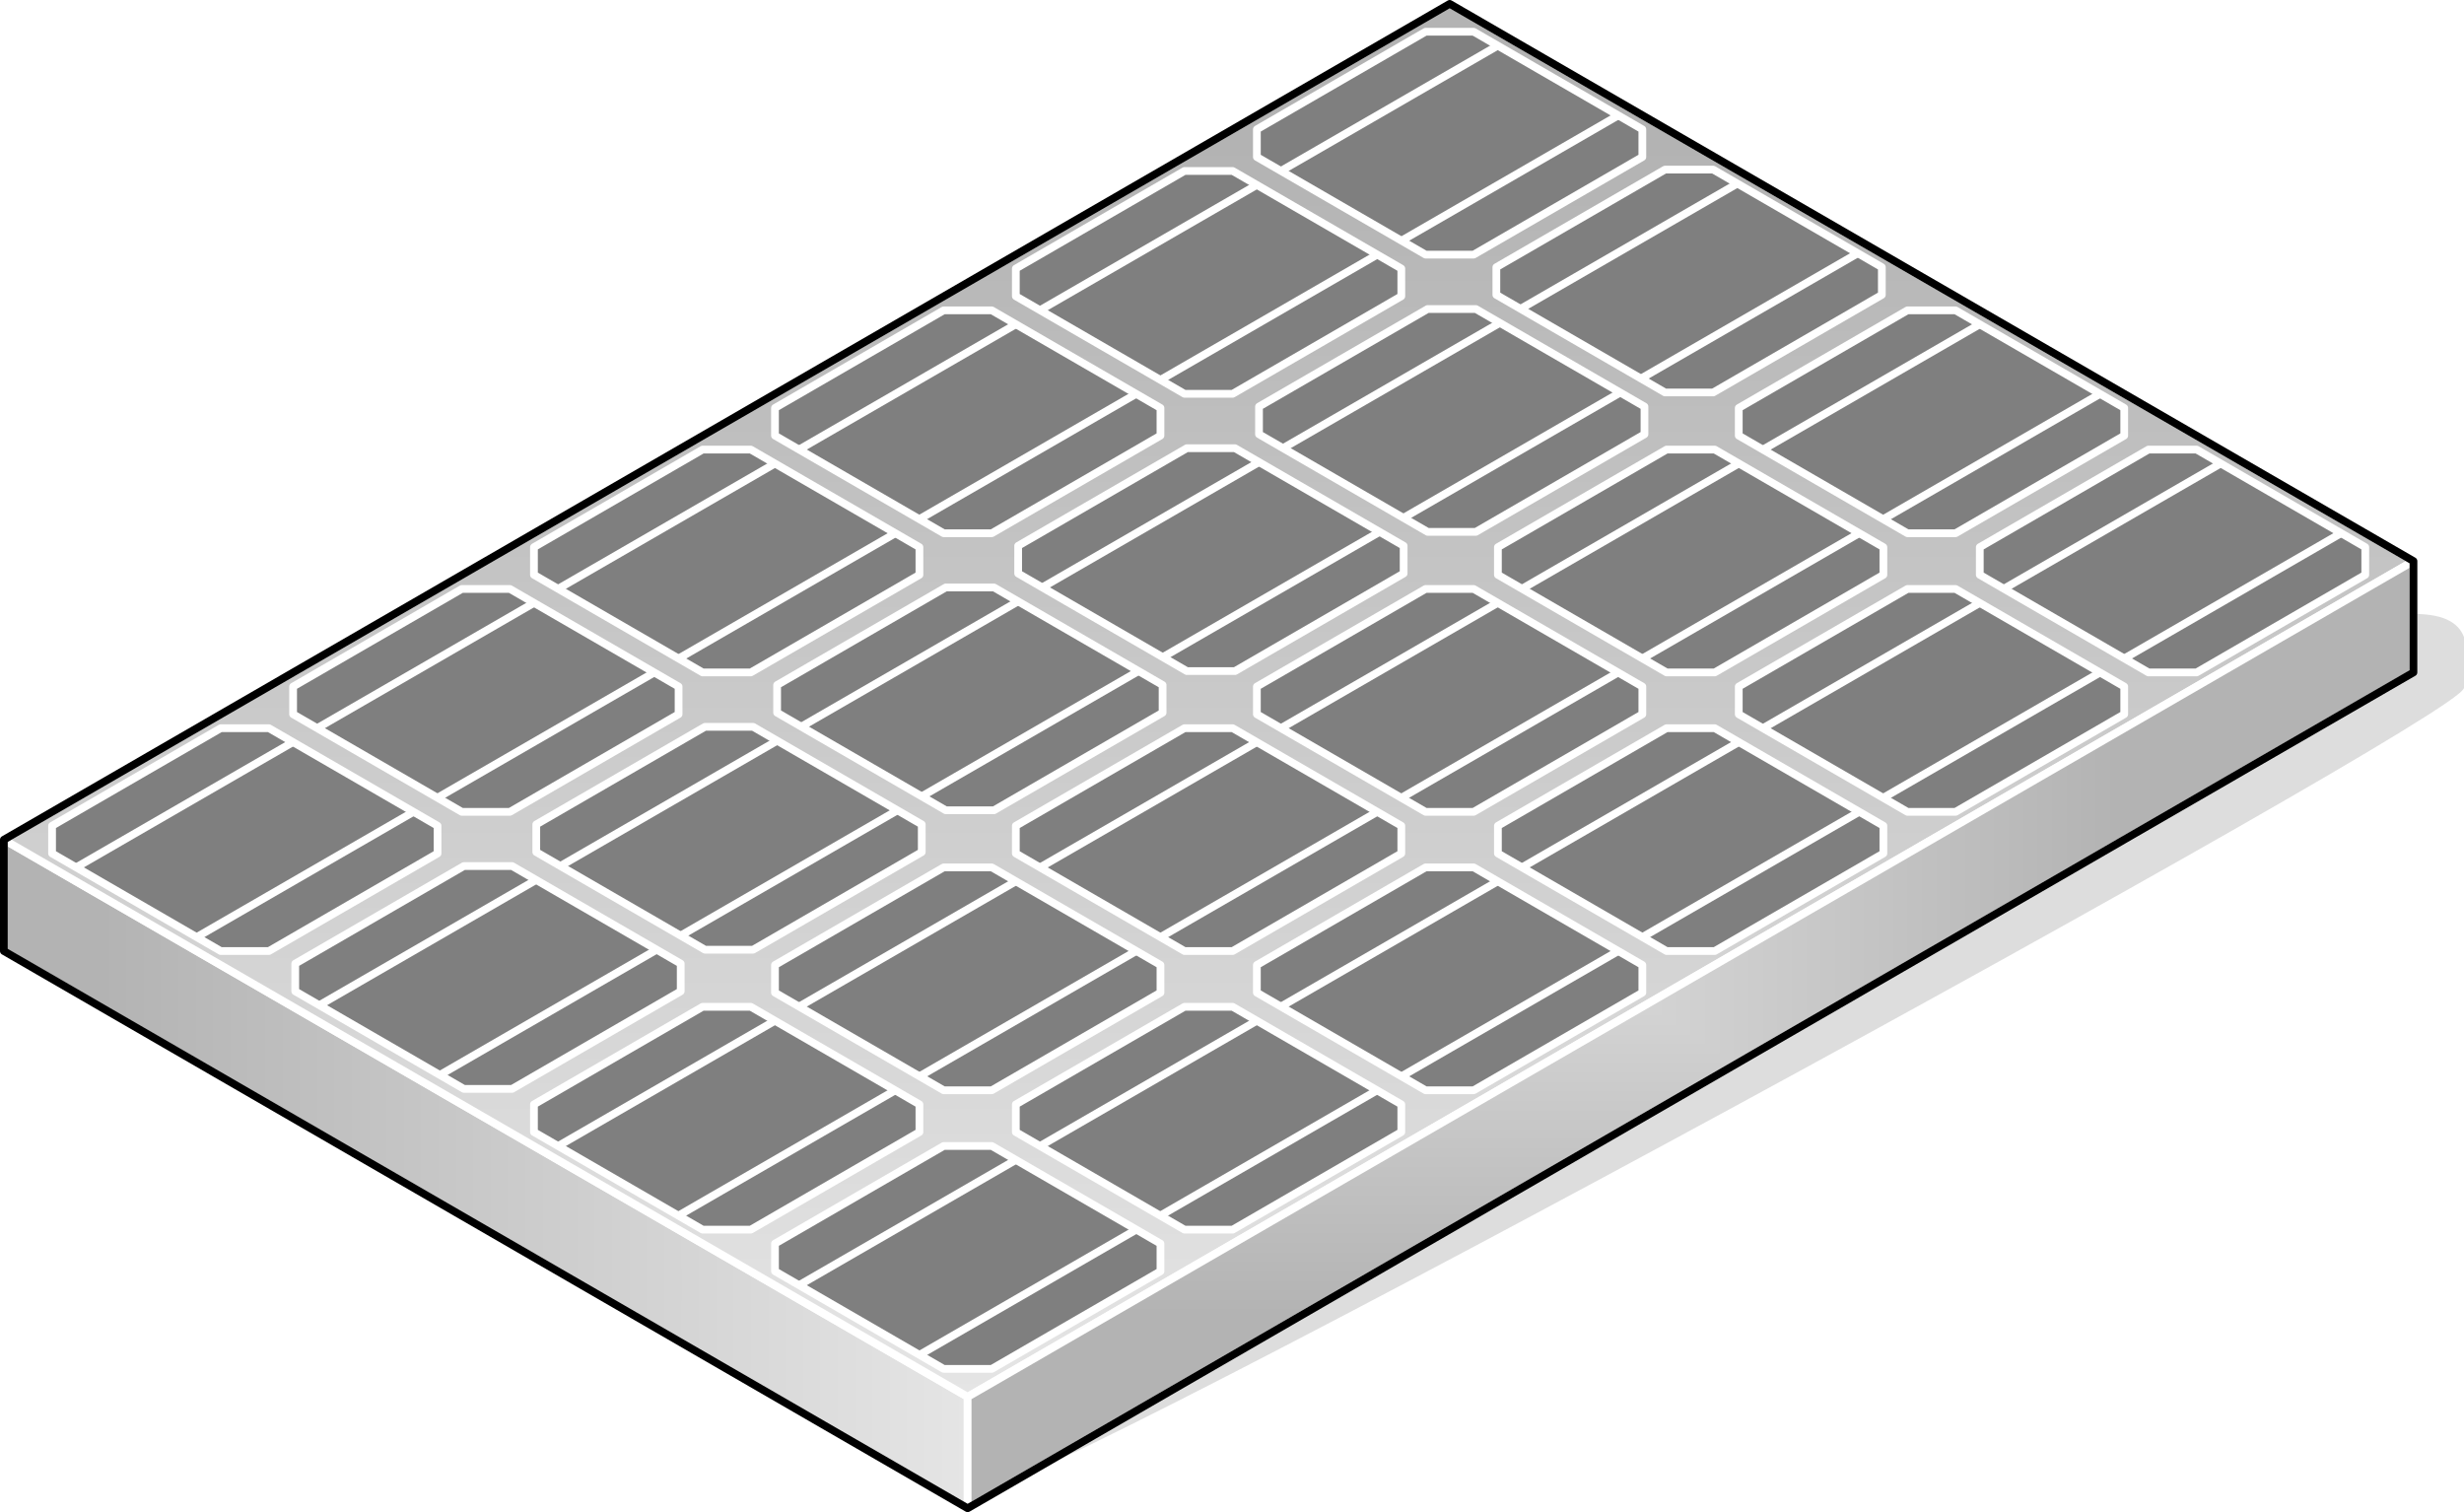 <?xml version="1.0" encoding="UTF-8"?>
<!DOCTYPE svg PUBLIC "-//W3C//DTD SVG 1.1//EN" "http://www.w3.org/Graphics/SVG/1.1/DTD/svg11.dtd">
<svg version="1.2" width="127.27mm" height="78.1mm" viewBox="6926 -1538 12727 7810" preserveAspectRatio="xMidYMid" fill-rule="evenodd" stroke-width="28.222" stroke-linejoin="round" xmlns="http://www.w3.org/2000/svg" xmlns:ooo="http://xml.openoffice.org/svg/export" xmlns:xlink="http://www.w3.org/1999/xlink" xmlns:presentation="http://sun.com/xmlns/staroffice/presentation" xmlns:smil="http://www.w3.org/2001/SMIL20/" xmlns:anim="urn:oasis:names:tc:opendocument:xmlns:animation:1.0" xml:space="preserve">
 <defs class="ClipPathGroup">
  <clipPath id="presentation_clip_path" clipPathUnits="userSpaceOnUse">
   <rect x="6926" y="-1538" width="12727" height="7810"/>
  </clipPath>
 </defs>
 <defs class="TextShapeIndex">
  <g ooo:slide="id1" ooo:id-list="id3 id4 id5 id6 id7 id8 id9 id10 id11 id12 id13 id14 id15 id16 id17 id18 id19 id20 id21 id22 id23 id24 id25 id26 id27 id28 id29 id30 id31 id32 id33 id34 id35 id36 id37 id38 id39 id40 id41 id42 id43 id44 id45 id46 id47 id48 id49 id50 id51 id52 id53 id54 id55 id56 id57 id58 id59 id60 id61 id62 id63 id64 id65 id66 id67 id68 id69 id70 id71 id72 id73 id74 id75 id76 id77 id78 id79"/>
 </defs>
 <defs class="EmbeddedBulletChars">
  <g id="bullet-char-template(57356)" transform="scale(0,-0)">
   <path d="M 580,1141 L 1163,571 580,0 -4,571 580,1141 Z"/>
  </g>
  <g id="bullet-char-template(57354)" transform="scale(0,-0)">
   <path d="M 8,1128 L 1137,1128 1137,0 8,0 8,1128 Z"/>
  </g>
  <g id="bullet-char-template(10146)" transform="scale(0,-0)">
   <path d="M 174,0 L 602,739 174,1481 1456,739 174,0 Z M 1358,739 L 309,1346 659,739 1358,739 Z"/>
  </g>
  <g id="bullet-char-template(10132)" transform="scale(0,-0)">
   <path d="M 2015,739 L 1276,0 717,0 1260,543 174,543 174,936 1260,936 717,1481 1274,1481 2015,739 Z"/>
  </g>
  <g id="bullet-char-template(10007)" transform="scale(0,-0)">
   <path d="M 0,-2 C -7,14 -16,27 -25,37 L 356,567 C 262,823 215,952 215,954 215,979 228,992 255,992 264,992 276,990 289,987 310,991 331,999 354,1012 L 381,999 492,748 772,1049 836,1024 860,1049 C 881,1039 901,1025 922,1006 886,937 835,863 770,784 769,783 710,716 594,584 L 774,223 C 774,196 753,168 711,139 L 727,119 C 717,90 699,76 672,76 641,76 570,178 457,381 L 164,-76 C 142,-110 111,-127 72,-127 30,-127 9,-110 8,-76 1,-67 -2,-52 -2,-32 -2,-23 -1,-13 0,-2 Z"/>
  </g>
  <g id="bullet-char-template(10004)" transform="scale(0,-0)">
   <path d="M 285,-33 C 182,-33 111,30 74,156 52,228 41,333 41,471 41,549 55,616 82,672 116,743 169,778 240,778 293,778 328,747 346,684 L 369,508 C 377,444 397,411 428,410 L 1163,1116 C 1174,1127 1196,1133 1229,1133 1271,1133 1292,1118 1292,1087 L 1292,965 C 1292,929 1282,901 1262,881 L 442,47 C 390,-6 338,-33 285,-33 Z"/>
  </g>
  <g id="bullet-char-template(9679)" transform="scale(0,-0)">
   <path d="M 813,0 C 632,0 489,54 383,161 276,268 223,411 223,592 223,773 276,916 383,1023 489,1130 632,1184 813,1184 992,1184 1136,1130 1245,1023 1353,916 1407,772 1407,592 1407,412 1353,268 1245,161 1136,54 992,0 813,0 Z"/>
  </g>
  <g id="bullet-char-template(8226)" transform="scale(0,-0)">
   <path d="M 346,457 C 273,457 209,483 155,535 101,586 74,649 74,723 74,796 101,859 155,911 209,963 273,989 346,989 419,989 480,963 531,910 582,859 608,796 608,723 608,648 583,586 532,535 482,483 420,457 346,457 Z"/>
  </g>
  <g id="bullet-char-template(8211)" transform="scale(0,-0)">
   <path d="M -4,459 L 1135,459 1135,606 -4,606 -4,459 Z"/>
  </g>
 </defs>
 <defs class="TextEmbeddedBitmaps"/>
 <g class="SlideGroup">
  <g>
   <g id="id1" class="Slide" clip-path="url(#presentation_clip_path)">
    <g class="Page">
     <g class="Group">
      <g class="com.sun.star.drawing.ClosedBezierShape">
       <g id="id3">
        <rect class="BoundingBox" stroke="none" fill="none" x="11922" y="1646" width="7732" height="4535"/>
        <path fill="rgb(221,221,221)" stroke="none" d="M 11925,6179 C 12266,6179 19641,2151 19641,2007 19641,1863 19734,1647 19392,1647 19392,1863 11795,5460 11925,6179 Z"/>
        <path fill="none" stroke="rgb(221,221,221)" d="M 11925,6179 C 12266,6179 19641,2151 19641,2007 19641,1863 19734,1647 19392,1647 19392,1863 11795,5460 11925,6179 Z"/>
       </g>
      </g>
      <g class="Group">
       <g class="com.sun.star.drawing.PolyPolygonShape">
        <g id="id4">
         <rect class="BoundingBox" stroke="none" fill="none" x="6926" y="2779" width="5019" height="3494"/>
         <g>
          <defs>
           <linearGradient id="gradient1" x1="6946" y1="4525" x2="11925" y2="4525" gradientUnits="userSpaceOnUse">
            <stop offset="0.1" style="stop-color:rgb(179,179,179)"/>
            <stop offset="1" style="stop-color:rgb(229,229,229)"/>
           </linearGradient>
          </defs>
          <path style="fill:url(#gradient1)" d="M 6946,3375 L 6946,2799 11924,5677 11924,6252 6946,3375 Z"/>
         </g>
         <path fill="none" stroke="rgb(255,255,255)" stroke-width="40" stroke-linejoin="round" d="M 6946,3375 L 6946,2799 11924,5677 11924,6252 6946,3375 Z"/>
        </g>
       </g>
       <g class="com.sun.star.drawing.PolyPolygonShape">
        <g id="id5">
         <rect class="BoundingBox" stroke="none" fill="none" x="6926" y="-1538" width="12487" height="7235"/>
         <g>
          <defs>
           <linearGradient id="gradient2" x1="13169" y1="-1518" x2="13169" y2="5676" gradientUnits="userSpaceOnUse">
            <stop offset="0.1" style="stop-color:rgb(179,179,179)"/>
            <stop offset="1" style="stop-color:rgb(229,229,229)"/>
           </linearGradient>
          </defs>
          <path style="fill:url(#gradient2)" d="M 11924,5676 L 6946,2799 14414,-1518 19392,1360 11924,5676 Z"/>
         </g>
         <path fill="none" stroke="rgb(255,255,255)" stroke-width="40" stroke-linejoin="round" d="M 11924,5676 L 6946,2799 14414,-1518 19392,1360 11924,5676 Z"/>
        </g>
       </g>
       <g class="com.sun.star.drawing.PolyPolygonShape">
        <g id="id6">
         <rect class="BoundingBox" stroke="none" fill="none" x="11904" y="1340" width="7509" height="4933"/>
         <g>
          <defs>
           <pattern id="pattern1" x="11924" y="1360" width="7469" height="4893" patternUnits="userSpaceOnUse">
            <g transform="translate(-11924,-1360)">
             <path fill="rgb(179,179,179)" stroke="none" d="M 11923,1359 L 19393,1359 19393,6253 11923,6253 11923,1359 Z M 10504,429 L 17824,429 17824,5225 10504,5225 10504,429 Z"/>
             <path fill="rgb(180,180,180)" stroke="none" d="M 10504,429 L 17824,429 17824,5225 10504,5225 10504,429 Z M 10579,478 L 17749,478 17749,5176 10579,5176 10579,478 Z"/>
             <path fill="rgb(181,181,181)" stroke="none" d="M 10579,478 L 17749,478 17749,5176 10579,5176 10579,478 Z M 10654,527 L 17674,527 17674,5127 10654,5127 10654,527 Z"/>
             <path fill="rgb(182,182,182)" stroke="none" d="M 10654,527 L 17674,527 17674,5127 10654,5127 10654,527 Z M 10728,576 L 17600,576 17600,5078 10728,5078 10728,576 Z"/>
             <path fill="rgb(183,183,183)" stroke="none" d="M 10728,576 L 17600,576 17600,5078 10728,5078 10728,576 Z M 10803,625 L 17525,625 17525,5029 10803,5029 10803,625 Z"/>
             <path fill="rgb(184,184,184)" stroke="none" d="M 10803,625 L 17525,625 17525,5029 10803,5029 10803,625 Z M 10878,674 L 17450,674 17450,4980 10878,4980 10878,674 Z"/>
             <path fill="rgb(185,185,185)" stroke="none" d="M 10878,674 L 17450,674 17450,4980 10878,4980 10878,674 Z M 10952,723 L 17376,723 17376,4931 10952,4931 10952,723 Z"/>
             <path fill="rgb(186,186,186)" stroke="none" d="M 10952,723 L 17376,723 17376,4931 10952,4931 10952,723 Z M 11027,772 L 17301,772 17301,4882 11027,4882 11027,772 Z"/>
             <path fill="rgb(187,187,187)" stroke="none" d="M 11027,772 L 17301,772 17301,4882 11027,4882 11027,772 Z M 11102,821 L 17226,821 17226,4833 11102,4833 11102,821 Z"/>
             <path fill="rgb(188,188,188)" stroke="none" d="M 11102,821 L 17226,821 17226,4833 11102,4833 11102,821 Z M 11177,870 L 17151,870 17151,4784 11177,4784 11177,870 Z"/>
             <path fill="rgb(189,189,189)" stroke="none" d="M 11177,870 L 17151,870 17151,4784 11177,4784 11177,870 Z M 11251,919 L 17077,919 17077,4735 11251,4735 11251,919 Z"/>
             <path fill="rgb(190,190,190)" stroke="none" d="M 11251,919 L 17077,919 17077,4735 11251,4735 11251,919 Z M 11326,968 L 17002,968 17002,4686 11326,4686 11326,968 Z"/>
             <path fill="rgb(191,191,191)" stroke="none" d="M 11326,968 L 17002,968 17002,4686 11326,4686 11326,968 Z M 11401,1017 L 16927,1017 16927,4637 11401,4637 11401,1017 Z"/>
             <path fill="rgb(192,192,192)" stroke="none" d="M 11401,1017 L 16927,1017 16927,4637 11401,4637 11401,1017 Z M 11475,1066 L 16853,1066 16853,4588 11475,4588 11475,1066 Z"/>
             <path fill="rgb(193,193,193)" stroke="none" d="M 11475,1066 L 16853,1066 16853,4588 11475,4588 11475,1066 Z M 11550,1115 L 16778,1115 16778,4539 11550,4539 11550,1115 Z"/>
             <path fill="rgb(194,194,194)" stroke="none" d="M 11550,1115 L 16778,1115 16778,4539 11550,4539 11550,1115 Z M 11625,1164 L 16703,1164 16703,4490 11625,4490 11625,1164 Z"/>
             <path fill="rgb(195,195,195)" stroke="none" d="M 11625,1164 L 16703,1164 16703,4490 11625,4490 11625,1164 Z M 11700,1213 L 16628,1213 16628,4441 11700,4441 11700,1213 Z"/>
             <path fill="rgb(196,196,196)" stroke="none" d="M 11700,1213 L 16628,1213 16628,4441 11700,4441 11700,1213 Z M 11774,1262 L 16554,1262 16554,4392 11774,4392 11774,1262 Z"/>
             <path fill="rgb(197,197,197)" stroke="none" d="M 11774,1262 L 16554,1262 16554,4392 11774,4392 11774,1262 Z M 11849,1311 L 16479,1311 16479,4343 11849,4343 11849,1311 Z"/>
             <path fill="rgb(198,198,198)" stroke="none" d="M 11849,1311 L 16479,1311 16479,4343 11849,4343 11849,1311 Z M 11923,1359 L 16404,1359 16404,4295 11923,4295 11923,1359 Z"/>
             <path fill="rgb(199,199,199)" stroke="none" d="M 11923,1359 L 16404,1359 16404,4295 11923,4295 11923,1359 Z M 11997,1407 L 16330,1407 16330,4246 11997,4246 11997,1407 Z"/>
             <path fill="rgb(200,200,200)" stroke="none" d="M 11997,1407 L 16330,1407 16330,4246 11997,4246 11997,1407 Z M 12072,1456 L 16255,1456 16255,4197 12072,4197 12072,1456 Z"/>
             <path fill="rgb(201,201,201)" stroke="none" d="M 12072,1456 L 16255,1456 16255,4197 12072,4197 12072,1456 Z M 12147,1505 L 16180,1505 16180,4148 12147,4148 12147,1505 Z"/>
             <path fill="rgb(202,202,202)" stroke="none" d="M 12147,1505 L 16180,1505 16180,4148 12147,4148 12147,1505 Z M 12222,1554 L 16105,1554 16105,4099 12222,4099 12222,1554 Z"/>
             <path fill="rgb(203,203,203)" stroke="none" d="M 12222,1554 L 16105,1554 16105,4099 12222,4099 12222,1554 Z M 12296,1603 L 16031,1603 16031,4050 12296,4050 12296,1603 Z"/>
             <path fill="rgb(204,204,204)" stroke="none" d="M 12296,1603 L 16031,1603 16031,4050 12296,4050 12296,1603 Z M 12371,1652 L 15956,1652 15956,4001 12371,4001 12371,1652 Z"/>
             <path fill="rgb(205,205,205)" stroke="none" d="M 12371,1652 L 15956,1652 15956,4001 12371,4001 12371,1652 Z M 12446,1701 L 15881,1701 15881,3952 12446,3952 12446,1701 Z"/>
             <path fill="rgb(206,206,206)" stroke="none" d="M 12446,1701 L 15881,1701 15881,3952 12446,3952 12446,1701 Z M 12520,1750 L 15807,1750 15807,3903 12520,3903 12520,1750 Z"/>
             <path fill="rgb(207,207,207)" stroke="none" d="M 12520,1750 L 15807,1750 15807,3903 12520,3903 12520,1750 Z M 12595,1799 L 15732,1799 15732,3854 12595,3854 12595,1799 Z"/>
             <path fill="rgb(208,208,208)" stroke="none" d="M 12595,1799 L 15732,1799 15732,3854 12595,3854 12595,1799 Z M 12670,1848 L 15657,1848 15657,3805 12670,3805 12670,1848 Z"/>
             <path fill="rgb(209,209,209)" stroke="none" d="M 12670,1848 L 15657,1848 15657,3805 12670,3805 12670,1848 Z M 12745,1897 L 15582,1897 15582,3756 12745,3756 12745,1897 Z"/>
             <path fill="rgb(210,210,210)" stroke="none" d="M 12745,1897 L 15582,1897 15582,3756 12745,3756 12745,1897 Z M 12819,1946 L 15508,1946 15508,3707 12819,3707 12819,1946 Z"/>
             <path fill="rgb(211,211,211)" stroke="none" d="M 12819,1946 L 15508,1946 15508,3707 12819,3707 12819,1946 Z M 12894,1995 L 15433,1995 15433,3658 12894,3658 12894,1995 Z"/>
             <path fill="rgb(212,212,212)" stroke="none" d="M 12894,1995 L 15433,1995 15433,3658 12894,3658 12894,1995 Z M 12969,2044 L 15358,2044 15358,3609 12969,3609 12969,2044 Z"/>
             <path fill="rgb(213,213,213)" stroke="none" d="M 12969,2044 L 15358,2044 15358,3609 12969,3609 12969,2044 Z M 13043,2093 L 15284,2093 15284,3560 13043,3560 13043,2093 Z"/>
             <path fill="rgb(214,214,214)" stroke="none" d="M 13043,2093 L 15284,2093 15284,3560 13043,3560 13043,2093 Z M 13118,2142 L 15209,2142 15209,3511 13118,3511 13118,2142 Z"/>
             <path fill="rgb(215,215,215)" stroke="none" d="M 13118,2142 L 15209,2142 15209,3511 13118,3511 13118,2142 Z M 13193,2191 L 15134,2191 15134,3462 13193,3462 13193,2191 Z"/>
             <path fill="rgb(216,216,216)" stroke="none" d="M 13193,2191 L 15134,2191 15134,3462 13193,3462 13193,2191 Z M 13267,2240 L 15060,2240 15060,3413 13267,3413 13267,2240 Z"/>
             <path fill="rgb(217,217,217)" stroke="none" d="M 13267,2240 L 15060,2240 15060,3413 13267,3413 13267,2240 Z M 13342,2289 L 14985,2289 14985,3364 13342,3364 13342,2289 Z"/>
             <path fill="rgb(218,218,218)" stroke="none" d="M 13342,2289 L 14985,2289 14985,3364 13342,3364 13342,2289 Z M 13417,2338 L 14910,2338 14910,3316 13417,3316 13417,2338 Z"/>
             <path fill="rgb(219,219,219)" stroke="none" d="M 13417,2338 L 14910,2338 14910,3316 13417,3316 13417,2338 Z M 13492,2386 L 14835,2386 14835,3267 13492,3267 13492,2386 Z"/>
             <path fill="rgb(220,220,220)" stroke="none" d="M 13492,2386 L 14835,2386 14835,3267 13492,3267 13492,2386 Z M 13566,2435 L 14761,2435 14761,3218 13566,3218 13566,2435 Z"/>
             <path fill="rgb(221,221,221)" stroke="none" d="M 13566,2435 L 14761,2435 14761,3218 13566,3218 13566,2435 Z M 13641,2484 L 14686,2484 14686,3169 13641,3169 13641,2484 Z"/>
             <path fill="rgb(222,222,222)" stroke="none" d="M 13641,2484 L 14686,2484 14686,3169 13641,3169 13641,2484 Z M 13716,2533 L 14611,2533 14611,3120 13716,3120 13716,2533 Z"/>
             <path fill="rgb(223,223,223)" stroke="none" d="M 13716,2533 L 14611,2533 14611,3120 13716,3120 13716,2533 Z M 13790,2582 L 14537,2582 14537,3071 13790,3071 13790,2582 Z"/>
             <path fill="rgb(224,224,224)" stroke="none" d="M 13790,2582 L 14537,2582 14537,3071 13790,3071 13790,2582 Z M 13865,2631 L 14462,2631 14462,3022 13865,3022 13865,2631 Z"/>
             <path fill="rgb(225,225,225)" stroke="none" d="M 13865,2631 L 14462,2631 14462,3022 13865,3022 13865,2631 Z M 13940,2680 L 14387,2680 14387,2973 13940,2973 13940,2680 Z"/>
             <path fill="rgb(226,226,226)" stroke="none" d="M 13940,2680 L 14387,2680 14387,2973 13940,2973 13940,2680 Z M 14015,2729 L 14312,2729 14312,2924 14015,2924 14015,2729 Z"/>
             <path fill="rgb(227,227,227)" stroke="none" d="M 14015,2729 L 14312,2729 14312,2924 14015,2924 14015,2729 Z M 14089,2778 L 14238,2778 14238,2875 14089,2875 14089,2778 Z"/>
             <path fill="rgb(229,229,229)" stroke="none" d="M 14089,2778 L 14238,2778 14238,2875 14089,2875 14089,2778 Z"/>
            </g>
           </pattern>
          </defs>
          <path style="fill:url(#pattern1)" d="M 11924,6252 L 11924,5677 19392,1360 19392,1936 11924,6252 Z"/>
         </g>
         <path fill="none" stroke="rgb(255,255,255)" stroke-width="40" stroke-linejoin="round" d="M 11924,6252 L 11924,5677 19392,1360 19392,1936 11924,6252 Z"/>
        </g>
       </g>
       <g class="com.sun.star.drawing.PolyPolygonShape">
        <g id="id7">
         <rect class="BoundingBox" stroke="none" fill="none" x="6926" y="-1538" width="12487" height="7811"/>
         <path fill="none" stroke="rgb(0,0,0)" stroke-width="40" stroke-linejoin="round" d="M 14414,-1518 L 19392,1360 19392,1935 11924,6252 6946,3374 6946,2799 14414,-1518 Z"/>
        </g>
       </g>
       <g class="Group">
        <g class="com.sun.star.drawing.PolyPolygonShape">
         <g id="id8">
          <rect class="BoundingBox" stroke="none" fill="none" x="10909" y="4360" width="2033" height="1193"/>
          <path fill="rgb(127,127,127)" stroke="none" d="M 10929,4885 L 11800,4381 12049,4381 12920,4885 12920,5028 12049,5532 11800,5532 10929,5028 10929,4885 Z"/>
          <path fill="none" stroke="rgb(255,255,255)" stroke-width="40" stroke-linejoin="round" d="M 10929,4885 L 11800,4381 12049,4381 12920,4885 12920,5028 12049,5532 11800,5532 10929,5028 10929,4885 Z"/>
         </g>
        </g>
        <g class="com.sun.star.drawing.LineShape">
         <g id="id9">
          <rect class="BoundingBox" stroke="none" fill="none" x="11033" y="4433" width="1161" height="688"/>
          <path fill="none" stroke="rgb(255,255,255)" stroke-width="40" stroke-linejoin="round" d="M 11053,5100 L 12173,4453"/>
         </g>
        </g>
        <g class="com.sun.star.drawing.LineShape">
         <g id="id10">
          <rect class="BoundingBox" stroke="none" fill="none" x="11655" y="4793" width="1161" height="688"/>
          <path fill="none" stroke="rgb(255,255,255)" stroke-width="40" stroke-linejoin="round" d="M 11675,5460 L 12795,4813"/>
         </g>
        </g>
       </g>
       <g class="Group">
        <g class="com.sun.star.drawing.PolyPolygonShape">
         <g id="id11">
          <rect class="BoundingBox" stroke="none" fill="none" x="9664" y="3641" width="2032" height="1193"/>
          <path fill="rgb(127,127,127)" stroke="none" d="M 9684,4166 L 10555,3662 10804,3662 11675,4166 11675,4309 10804,4813 10555,4813 9684,4309 9684,4166 Z"/>
          <path fill="none" stroke="rgb(255,255,255)" stroke-width="40" stroke-linejoin="round" d="M 9684,4166 L 10555,3662 10804,3662 11675,4166 11675,4309 10804,4813 10555,4813 9684,4309 9684,4166 Z"/>
         </g>
        </g>
        <g class="com.sun.star.drawing.LineShape">
         <g id="id12">
          <rect class="BoundingBox" stroke="none" fill="none" x="9789" y="3714" width="1161" height="688"/>
          <path fill="none" stroke="rgb(255,255,255)" stroke-width="40" stroke-linejoin="round" d="M 9809,4381 L 10929,3734"/>
         </g>
        </g>
        <g class="com.sun.star.drawing.LineShape">
         <g id="id13">
          <rect class="BoundingBox" stroke="none" fill="none" x="10411" y="4073" width="1161" height="688"/>
          <path fill="none" stroke="rgb(255,255,255)" stroke-width="40" stroke-linejoin="round" d="M 10431,4740 L 11551,4093"/>
         </g>
        </g>
       </g>
       <g class="Group">
        <g class="com.sun.star.drawing.PolyPolygonShape">
         <g id="id14">
          <rect class="BoundingBox" stroke="none" fill="none" x="7175" y="2203" width="2033" height="1192"/>
          <path fill="rgb(127,127,127)" stroke="none" d="M 7195,2727 L 8066,2223 8315,2223 9186,2727 9186,2870 8315,3374 8066,3374 7195,2870 7195,2727 Z"/>
          <path fill="none" stroke="rgb(255,255,255)" stroke-width="40" stroke-linejoin="round" d="M 7195,2727 L 8066,2223 8315,2223 9186,2727 9186,2870 8315,3374 8066,3374 7195,2870 7195,2727 Z"/>
         </g>
        </g>
        <g class="com.sun.star.drawing.LineShape">
         <g id="id15">
          <rect class="BoundingBox" stroke="none" fill="none" x="7299" y="2275" width="1161" height="688"/>
          <path fill="none" stroke="rgb(255,255,255)" stroke-width="40" stroke-linejoin="round" d="M 7319,2942 L 8439,2295"/>
         </g>
        </g>
        <g class="com.sun.star.drawing.LineShape">
         <g id="id16">
          <rect class="BoundingBox" stroke="none" fill="none" x="7922" y="2635" width="1161" height="688"/>
          <path fill="none" stroke="rgb(255,255,255)" stroke-width="40" stroke-linejoin="round" d="M 7942,3302 L 9062,2655"/>
         </g>
        </g>
       </g>
       <g class="Group">
        <g class="com.sun.star.drawing.PolyPolygonShape">
         <g id="id17">
          <rect class="BoundingBox" stroke="none" fill="none" x="12153" y="3641" width="2032" height="1193"/>
          <path fill="rgb(127,127,127)" stroke="none" d="M 12173,4166 L 13044,3662 13293,3662 14164,4166 14164,4309 13293,4813 13044,4813 12173,4309 12173,4166 Z"/>
          <path fill="none" stroke="rgb(255,255,255)" stroke-width="40" stroke-linejoin="round" d="M 12173,4166 L 13044,3662 13293,3662 14164,4166 14164,4309 13293,4813 13044,4813 12173,4309 12173,4166 Z"/>
         </g>
        </g>
        <g class="com.sun.star.drawing.LineShape">
         <g id="id18">
          <rect class="BoundingBox" stroke="none" fill="none" x="12278" y="3714" width="1161" height="688"/>
          <path fill="none" stroke="rgb(255,255,255)" stroke-width="40" stroke-linejoin="round" d="M 12298,4381 L 13418,3734"/>
         </g>
        </g>
        <g class="com.sun.star.drawing.LineShape">
         <g id="id19">
          <rect class="BoundingBox" stroke="none" fill="none" x="12900" y="4073" width="1161" height="688"/>
          <path fill="none" stroke="rgb(255,255,255)" stroke-width="40" stroke-linejoin="round" d="M 12920,4740 L 14040,4093"/>
         </g>
        </g>
       </g>
       <g class="Group">
        <g class="com.sun.star.drawing.PolyPolygonShape">
         <g id="id20">
          <rect class="BoundingBox" stroke="none" fill="none" x="10909" y="2922" width="2033" height="1192"/>
          <path fill="rgb(127,127,127)" stroke="none" d="M 10929,3446 L 11800,2942 12049,2942 12920,3446 12920,3589 12049,4093 11800,4093 10929,3589 10929,3446 Z"/>
          <path fill="none" stroke="rgb(255,255,255)" stroke-width="40" stroke-linejoin="round" d="M 10929,3446 L 11800,2942 12049,2942 12920,3446 12920,3589 12049,4093 11800,4093 10929,3589 10929,3446 Z"/>
         </g>
        </g>
        <g class="com.sun.star.drawing.LineShape">
         <g id="id21">
          <rect class="BoundingBox" stroke="none" fill="none" x="11033" y="2994" width="1161" height="688"/>
          <path fill="none" stroke="rgb(255,255,255)" stroke-width="40" stroke-linejoin="round" d="M 11053,3661 L 12173,3014"/>
         </g>
        </g>
        <g class="com.sun.star.drawing.LineShape">
         <g id="id22">
          <rect class="BoundingBox" stroke="none" fill="none" x="11655" y="3354" width="1161" height="688"/>
          <path fill="none" stroke="rgb(255,255,255)" stroke-width="40" stroke-linejoin="round" d="M 11675,4021 L 12795,3374"/>
         </g>
        </g>
       </g>
       <g class="Group">
        <g class="com.sun.star.drawing.PolyPolygonShape">
         <g id="id23">
          <rect class="BoundingBox" stroke="none" fill="none" x="8420" y="1484" width="2033" height="1192"/>
          <path fill="rgb(127,127,127)" stroke="none" d="M 8440,2008 L 9311,1504 9560,1504 10431,2008 10431,2151 9560,2655 9311,2655 8440,2151 8440,2008 Z"/>
          <path fill="none" stroke="rgb(255,255,255)" stroke-width="40" stroke-linejoin="round" d="M 8440,2008 L 9311,1504 9560,1504 10431,2008 10431,2151 9560,2655 9311,2655 8440,2151 8440,2008 Z"/>
         </g>
        </g>
        <g class="com.sun.star.drawing.LineShape">
         <g id="id24">
          <rect class="BoundingBox" stroke="none" fill="none" x="8544" y="1556" width="1161" height="688"/>
          <path fill="none" stroke="rgb(255,255,255)" stroke-width="40" stroke-linejoin="round" d="M 8564,2223 L 9684,1576"/>
         </g>
        </g>
        <g class="com.sun.star.drawing.LineShape">
         <g id="id25">
          <rect class="BoundingBox" stroke="none" fill="none" x="9166" y="1915" width="1161" height="688"/>
          <path fill="none" stroke="rgb(255,255,255)" stroke-width="40" stroke-linejoin="round" d="M 9186,2582 L 10306,1935"/>
         </g>
        </g>
       </g>
       <g class="Group">
        <g class="com.sun.star.drawing.PolyPolygonShape">
         <g id="id26">
          <rect class="BoundingBox" stroke="none" fill="none" x="13398" y="2922" width="2033" height="1192"/>
          <path fill="rgb(127,127,127)" stroke="none" d="M 13418,3446 L 14289,2942 14538,2942 15409,3446 15409,3589 14538,4093 14289,4093 13418,3589 13418,3446 Z"/>
          <path fill="none" stroke="rgb(255,255,255)" stroke-width="40" stroke-linejoin="round" d="M 13418,3446 L 14289,2942 14538,2942 15409,3446 15409,3589 14538,4093 14289,4093 13418,3589 13418,3446 Z"/>
         </g>
        </g>
        <g class="com.sun.star.drawing.LineShape">
         <g id="id27">
          <rect class="BoundingBox" stroke="none" fill="none" x="13522" y="2994" width="1161" height="688"/>
          <path fill="none" stroke="rgb(255,255,255)" stroke-width="40" stroke-linejoin="round" d="M 13542,3661 L 14662,3014"/>
         </g>
        </g>
        <g class="com.sun.star.drawing.LineShape">
         <g id="id28">
          <rect class="BoundingBox" stroke="none" fill="none" x="14145" y="3354" width="1161" height="688"/>
          <path fill="none" stroke="rgb(255,255,255)" stroke-width="40" stroke-linejoin="round" d="M 14165,4021 L 15285,3374"/>
         </g>
        </g>
       </g>
       <g class="Group">
        <g class="com.sun.star.drawing.PolyPolygonShape">
         <g id="id29">
          <rect class="BoundingBox" stroke="none" fill="none" x="12153" y="2203" width="2032" height="1192"/>
          <path fill="rgb(127,127,127)" stroke="none" d="M 12173,2727 L 13044,2223 13293,2223 14164,2727 14164,2870 13293,3374 13044,3374 12173,2870 12173,2727 Z"/>
          <path fill="none" stroke="rgb(255,255,255)" stroke-width="40" stroke-linejoin="round" d="M 12173,2727 L 13044,2223 13293,2223 14164,2727 14164,2870 13293,3374 13044,3374 12173,2870 12173,2727 Z"/>
         </g>
        </g>
        <g class="com.sun.star.drawing.LineShape">
         <g id="id30">
          <rect class="BoundingBox" stroke="none" fill="none" x="12278" y="2275" width="1161" height="688"/>
          <path fill="none" stroke="rgb(255,255,255)" stroke-width="40" stroke-linejoin="round" d="M 12298,2942 L 13418,2295"/>
         </g>
        </g>
        <g class="com.sun.star.drawing.LineShape">
         <g id="id31">
          <rect class="BoundingBox" stroke="none" fill="none" x="12900" y="2635" width="1161" height="688"/>
          <path fill="none" stroke="rgb(255,255,255)" stroke-width="40" stroke-linejoin="round" d="M 12920,3302 L 14040,2655"/>
         </g>
        </g>
       </g>
       <g class="Group">
        <g class="com.sun.star.drawing.PolyPolygonShape">
         <g id="id32">
          <rect class="BoundingBox" stroke="none" fill="none" x="9664" y="763" width="2032" height="1193"/>
          <path fill="rgb(127,127,127)" stroke="none" d="M 9684,1288 L 10555,784 10804,784 11675,1288 11675,1431 10804,1935 10555,1935 9684,1431 9684,1288 Z"/>
          <path fill="none" stroke="rgb(255,255,255)" stroke-width="40" stroke-linejoin="round" d="M 9684,1288 L 10555,784 10804,784 11675,1288 11675,1431 10804,1935 10555,1935 9684,1431 9684,1288 Z"/>
         </g>
        </g>
        <g class="com.sun.star.drawing.LineShape">
         <g id="id33">
          <rect class="BoundingBox" stroke="none" fill="none" x="9789" y="836" width="1161" height="688"/>
          <path fill="none" stroke="rgb(255,255,255)" stroke-width="40" stroke-linejoin="round" d="M 9809,1503 L 10929,856"/>
         </g>
        </g>
        <g class="com.sun.star.drawing.LineShape">
         <g id="id34">
          <rect class="BoundingBox" stroke="none" fill="none" x="10411" y="1196" width="1161" height="688"/>
          <path fill="none" stroke="rgb(255,255,255)" stroke-width="40" stroke-linejoin="round" d="M 10431,1863 L 11551,1216"/>
         </g>
        </g>
       </g>
       <g class="Group">
        <g class="com.sun.star.drawing.PolyPolygonShape">
         <g id="id35">
          <rect class="BoundingBox" stroke="none" fill="none" x="14643" y="2203" width="2033" height="1192"/>
          <path fill="rgb(127,127,127)" stroke="none" d="M 14663,2727 L 15534,2223 15783,2223 16654,2727 16654,2870 15783,3374 15534,3374 14663,2870 14663,2727 Z"/>
          <path fill="none" stroke="rgb(255,255,255)" stroke-width="40" stroke-linejoin="round" d="M 14663,2727 L 15534,2223 15783,2223 16654,2727 16654,2870 15783,3374 15534,3374 14663,2870 14663,2727 Z"/>
         </g>
        </g>
        <g class="com.sun.star.drawing.LineShape">
         <g id="id36">
          <rect class="BoundingBox" stroke="none" fill="none" x="14767" y="2275" width="1161" height="688"/>
          <path fill="none" stroke="rgb(255,255,255)" stroke-width="40" stroke-linejoin="round" d="M 14787,2942 L 15907,2295"/>
         </g>
        </g>
        <g class="com.sun.star.drawing.LineShape">
         <g id="id37">
          <rect class="BoundingBox" stroke="none" fill="none" x="15389" y="2635" width="1161" height="688"/>
          <path fill="none" stroke="rgb(255,255,255)" stroke-width="40" stroke-linejoin="round" d="M 15409,3302 L 16529,2655"/>
         </g>
        </g>
       </g>
       <g class="Group">
        <g class="com.sun.star.drawing.PolyPolygonShape">
         <g id="id38">
          <rect class="BoundingBox" stroke="none" fill="none" x="13398" y="1484" width="2033" height="1192"/>
          <path fill="rgb(127,127,127)" stroke="none" d="M 13418,2008 L 14289,1504 14538,1504 15409,2008 15409,2151 14538,2655 14289,2655 13418,2151 13418,2008 Z"/>
          <path fill="none" stroke="rgb(255,255,255)" stroke-width="40" stroke-linejoin="round" d="M 13418,2008 L 14289,1504 14538,1504 15409,2008 15409,2151 14538,2655 14289,2655 13418,2151 13418,2008 Z"/>
         </g>
        </g>
        <g class="com.sun.star.drawing.LineShape">
         <g id="id39">
          <rect class="BoundingBox" stroke="none" fill="none" x="13522" y="1556" width="1161" height="688"/>
          <path fill="none" stroke="rgb(255,255,255)" stroke-width="40" stroke-linejoin="round" d="M 13542,2223 L 14662,1576"/>
         </g>
        </g>
        <g class="com.sun.star.drawing.LineShape">
         <g id="id40">
          <rect class="BoundingBox" stroke="none" fill="none" x="14145" y="1915" width="1161" height="688"/>
          <path fill="none" stroke="rgb(255,255,255)" stroke-width="40" stroke-linejoin="round" d="M 14165,2582 L 15285,1935"/>
         </g>
        </g>
       </g>
       <g class="Group">
        <g class="com.sun.star.drawing.PolyPolygonShape">
         <g id="id41">
          <rect class="BoundingBox" stroke="none" fill="none" x="10909" y="44" width="2033" height="1193"/>
          <path fill="rgb(127,127,127)" stroke="none" d="M 10929,569 L 11800,65 12049,65 12920,569 12920,712 12049,1216 11800,1216 10929,712 10929,569 Z"/>
          <path fill="none" stroke="rgb(255,255,255)" stroke-width="40" stroke-linejoin="round" d="M 10929,569 L 11800,65 12049,65 12920,569 12920,712 12049,1216 11800,1216 10929,712 10929,569 Z"/>
         </g>
        </g>
        <g class="com.sun.star.drawing.LineShape">
         <g id="id42">
          <rect class="BoundingBox" stroke="none" fill="none" x="11033" y="117" width="1161" height="688"/>
          <path fill="none" stroke="rgb(255,255,255)" stroke-width="40" stroke-linejoin="round" d="M 11053,784 L 12173,137"/>
         </g>
        </g>
        <g class="com.sun.star.drawing.LineShape">
         <g id="id43">
          <rect class="BoundingBox" stroke="none" fill="none" x="11655" y="476" width="1161" height="688"/>
          <path fill="none" stroke="rgb(255,255,255)" stroke-width="40" stroke-linejoin="round" d="M 11675,1143 L 12795,496"/>
         </g>
        </g>
       </g>
       <g class="Group">
        <g class="com.sun.star.drawing.PolyPolygonShape">
         <g id="id44">
          <rect class="BoundingBox" stroke="none" fill="none" x="15887" y="1484" width="2032" height="1192"/>
          <path fill="rgb(127,127,127)" stroke="none" d="M 15907,2008 L 16778,1504 17027,1504 17898,2008 17898,2151 17027,2655 16778,2655 15907,2151 15907,2008 Z"/>
          <path fill="none" stroke="rgb(255,255,255)" stroke-width="40" stroke-linejoin="round" d="M 15907,2008 L 16778,1504 17027,1504 17898,2008 17898,2151 17027,2655 16778,2655 15907,2151 15907,2008 Z"/>
         </g>
        </g>
        <g class="com.sun.star.drawing.LineShape">
         <g id="id45">
          <rect class="BoundingBox" stroke="none" fill="none" x="16012" y="1556" width="1161" height="688"/>
          <path fill="none" stroke="rgb(255,255,255)" stroke-width="40" stroke-linejoin="round" d="M 16032,2223 L 17152,1576"/>
         </g>
        </g>
        <g class="com.sun.star.drawing.LineShape">
         <g id="id46">
          <rect class="BoundingBox" stroke="none" fill="none" x="16634" y="1915" width="1161" height="688"/>
          <path fill="none" stroke="rgb(255,255,255)" stroke-width="40" stroke-linejoin="round" d="M 16654,2582 L 17774,1935"/>
         </g>
        </g>
       </g>
       <g class="Group">
        <g class="com.sun.star.drawing.PolyPolygonShape">
         <g id="id47">
          <rect class="BoundingBox" stroke="none" fill="none" x="14643" y="763" width="2033" height="1193"/>
          <path fill="rgb(127,127,127)" stroke="none" d="M 14663,1288 L 15534,784 15783,784 16654,1288 16654,1431 15783,1935 15534,1935 14663,1431 14663,1288 Z"/>
          <path fill="none" stroke="rgb(255,255,255)" stroke-width="40" stroke-linejoin="round" d="M 14663,1288 L 15534,784 15783,784 16654,1288 16654,1431 15783,1935 15534,1935 14663,1431 14663,1288 Z"/>
         </g>
        </g>
        <g class="com.sun.star.drawing.LineShape">
         <g id="id48">
          <rect class="BoundingBox" stroke="none" fill="none" x="14767" y="836" width="1161" height="688"/>
          <path fill="none" stroke="rgb(255,255,255)" stroke-width="40" stroke-linejoin="round" d="M 14787,1503 L 15907,856"/>
         </g>
        </g>
        <g class="com.sun.star.drawing.LineShape">
         <g id="id49">
          <rect class="BoundingBox" stroke="none" fill="none" x="15389" y="1196" width="1161" height="688"/>
          <path fill="none" stroke="rgb(255,255,255)" stroke-width="40" stroke-linejoin="round" d="M 15409,1863 L 16529,1216"/>
         </g>
        </g>
       </g>
       <g class="Group">
        <g class="com.sun.star.drawing.PolyPolygonShape">
         <g id="id50">
          <rect class="BoundingBox" stroke="none" fill="none" x="12153" y="-675" width="2032" height="1192"/>
          <path fill="rgb(127,127,127)" stroke="none" d="M 12173,-151 L 13044,-655 13293,-655 14164,-151 14164,-8 13293,496 13044,496 12173,-8 12173,-151 Z"/>
          <path fill="none" stroke="rgb(255,255,255)" stroke-width="40" stroke-linejoin="round" d="M 12173,-151 L 13044,-655 13293,-655 14164,-151 14164,-8 13293,496 13044,496 12173,-8 12173,-151 Z"/>
         </g>
        </g>
        <g class="com.sun.star.drawing.LineShape">
         <g id="id51">
          <rect class="BoundingBox" stroke="none" fill="none" x="12278" y="-603" width="1161" height="688"/>
          <path fill="none" stroke="rgb(255,255,255)" stroke-width="40" stroke-linejoin="round" d="M 12298,64 L 13418,-583"/>
         </g>
        </g>
        <g class="com.sun.star.drawing.LineShape">
         <g id="id52">
          <rect class="BoundingBox" stroke="none" fill="none" x="12900" y="-243" width="1161" height="688"/>
          <path fill="none" stroke="rgb(255,255,255)" stroke-width="40" stroke-linejoin="round" d="M 12920,424 L 14040,-223"/>
         </g>
        </g>
       </g>
       <g class="Group">
        <g class="com.sun.star.drawing.PolyPolygonShape">
         <g id="id53">
          <rect class="BoundingBox" stroke="none" fill="none" x="17132" y="763" width="2033" height="1193"/>
          <path fill="rgb(127,127,127)" stroke="none" d="M 17152,1288 L 18023,784 18272,784 19143,1288 19143,1431 18272,1935 18023,1935 17152,1431 17152,1288 Z"/>
          <path fill="none" stroke="rgb(255,255,255)" stroke-width="40" stroke-linejoin="round" d="M 17152,1288 L 18023,784 18272,784 19143,1288 19143,1431 18272,1935 18023,1935 17152,1431 17152,1288 Z"/>
         </g>
        </g>
        <g class="com.sun.star.drawing.LineShape">
         <g id="id54">
          <rect class="BoundingBox" stroke="none" fill="none" x="17256" y="836" width="1161" height="688"/>
          <path fill="none" stroke="rgb(255,255,255)" stroke-width="40" stroke-linejoin="round" d="M 17276,1503 L 18396,856"/>
         </g>
        </g>
        <g class="com.sun.star.drawing.LineShape">
         <g id="id55">
          <rect class="BoundingBox" stroke="none" fill="none" x="17878" y="1196" width="1161" height="688"/>
          <path fill="none" stroke="rgb(255,255,255)" stroke-width="40" stroke-linejoin="round" d="M 17898,1863 L 19018,1216"/>
         </g>
        </g>
       </g>
       <g class="Group">
        <g class="com.sun.star.drawing.PolyPolygonShape">
         <g id="id56">
          <rect class="BoundingBox" stroke="none" fill="none" x="15887" y="44" width="2032" height="1193"/>
          <path fill="rgb(127,127,127)" stroke="none" d="M 15907,569 L 16778,65 17027,65 17898,569 17898,712 17027,1216 16778,1216 15907,712 15907,569 Z"/>
          <path fill="none" stroke="rgb(255,255,255)" stroke-width="40" stroke-linejoin="round" d="M 15907,569 L 16778,65 17027,65 17898,569 17898,712 17027,1216 16778,1216 15907,712 15907,569 Z"/>
         </g>
        </g>
        <g class="com.sun.star.drawing.LineShape">
         <g id="id57">
          <rect class="BoundingBox" stroke="none" fill="none" x="16012" y="117" width="1161" height="688"/>
          <path fill="none" stroke="rgb(255,255,255)" stroke-width="40" stroke-linejoin="round" d="M 16032,784 L 17152,137"/>
         </g>
        </g>
        <g class="com.sun.star.drawing.LineShape">
         <g id="id58">
          <rect class="BoundingBox" stroke="none" fill="none" x="16634" y="476" width="1161" height="688"/>
          <path fill="none" stroke="rgb(255,255,255)" stroke-width="40" stroke-linejoin="round" d="M 16654,1143 L 17774,496"/>
         </g>
        </g>
       </g>
       <g class="Group">
        <g class="com.sun.star.drawing.PolyPolygonShape">
         <g id="id59">
          <rect class="BoundingBox" stroke="none" fill="none" x="13398" y="-1394" width="2033" height="1192"/>
          <path fill="rgb(127,127,127)" stroke="none" d="M 13418,-870 L 14289,-1374 14538,-1374 15409,-870 15409,-727 14538,-223 14289,-223 13418,-727 13418,-870 Z"/>
          <path fill="none" stroke="rgb(255,255,255)" stroke-width="40" stroke-linejoin="round" d="M 13418,-870 L 14289,-1374 14538,-1374 15409,-870 15409,-727 14538,-223 14289,-223 13418,-727 13418,-870 Z"/>
         </g>
        </g>
        <g class="com.sun.star.drawing.LineShape">
         <g id="id60">
          <rect class="BoundingBox" stroke="none" fill="none" x="13522" y="-1322" width="1161" height="688"/>
          <path fill="none" stroke="rgb(255,255,255)" stroke-width="40" stroke-linejoin="round" d="M 13542,-655 L 14662,-1302"/>
         </g>
        </g>
        <g class="com.sun.star.drawing.LineShape">
         <g id="id61">
          <rect class="BoundingBox" stroke="none" fill="none" x="14145" y="-962" width="1161" height="688"/>
          <path fill="none" stroke="rgb(255,255,255)" stroke-width="40" stroke-linejoin="round" d="M 14165,-295 L 15285,-942"/>
         </g>
        </g>
       </g>
       <g class="Group">
        <g class="com.sun.star.drawing.PolyPolygonShape">
         <g id="id62">
          <rect class="BoundingBox" stroke="none" fill="none" x="8431" y="2915" width="2033" height="1192"/>
          <path fill="rgb(127,127,127)" stroke="none" d="M 8451,3439 L 9322,2935 9571,2935 10442,3439 10442,3582 9571,4086 9322,4086 8451,3582 8451,3439 Z"/>
          <path fill="none" stroke="rgb(255,255,255)" stroke-width="40" stroke-linejoin="round" d="M 8451,3439 L 9322,2935 9571,2935 10442,3439 10442,3582 9571,4086 9322,4086 8451,3582 8451,3439 Z"/>
         </g>
        </g>
        <g class="com.sun.star.drawing.LineShape">
         <g id="id63">
          <rect class="BoundingBox" stroke="none" fill="none" x="8555" y="2987" width="1161" height="688"/>
          <path fill="none" stroke="rgb(255,255,255)" stroke-width="40" stroke-linejoin="round" d="M 8575,3654 L 9695,3007"/>
         </g>
        </g>
        <g class="com.sun.star.drawing.LineShape">
         <g id="id64">
          <rect class="BoundingBox" stroke="none" fill="none" x="9178" y="3347" width="1161" height="688"/>
          <path fill="none" stroke="rgb(255,255,255)" stroke-width="40" stroke-linejoin="round" d="M 9198,4014 L 10318,3367"/>
         </g>
        </g>
       </g>
       <g class="Group">
        <g class="com.sun.star.drawing.PolyPolygonShape">
         <g id="id65">
          <rect class="BoundingBox" stroke="none" fill="none" x="9676" y="2196" width="2033" height="1192"/>
          <path fill="rgb(127,127,127)" stroke="none" d="M 9696,2720 L 10567,2216 10816,2216 11687,2720 11687,2863 10816,3367 10567,3367 9696,2863 9696,2720 Z"/>
          <path fill="none" stroke="rgb(255,255,255)" stroke-width="40" stroke-linejoin="round" d="M 9696,2720 L 10567,2216 10816,2216 11687,2720 11687,2863 10816,3367 10567,3367 9696,2863 9696,2720 Z"/>
         </g>
        </g>
        <g class="com.sun.star.drawing.LineShape">
         <g id="id66">
          <rect class="BoundingBox" stroke="none" fill="none" x="9800" y="2268" width="1161" height="688"/>
          <path fill="none" stroke="rgb(255,255,255)" stroke-width="40" stroke-linejoin="round" d="M 9820,2935 L 10940,2288"/>
         </g>
        </g>
        <g class="com.sun.star.drawing.LineShape">
         <g id="id67">
          <rect class="BoundingBox" stroke="none" fill="none" x="10422" y="2627" width="1161" height="688"/>
          <path fill="none" stroke="rgb(255,255,255)" stroke-width="40" stroke-linejoin="round" d="M 10442,3294 L 11562,2647"/>
         </g>
        </g>
       </g>
       <g class="Group">
        <g class="com.sun.star.drawing.PolyPolygonShape">
         <g id="id68">
          <rect class="BoundingBox" stroke="none" fill="none" x="10920" y="1475" width="2033" height="1193"/>
          <path fill="rgb(127,127,127)" stroke="none" d="M 10940,2000 L 11811,1496 12060,1496 12931,2000 12931,2143 12060,2647 11811,2647 10940,2143 10940,2000 Z"/>
          <path fill="none" stroke="rgb(255,255,255)" stroke-width="40" stroke-linejoin="round" d="M 10940,2000 L 11811,1496 12060,1496 12931,2000 12931,2143 12060,2647 11811,2647 10940,2143 10940,2000 Z"/>
         </g>
        </g>
        <g class="com.sun.star.drawing.LineShape">
         <g id="id69">
          <rect class="BoundingBox" stroke="none" fill="none" x="11045" y="1548" width="1161" height="688"/>
          <path fill="none" stroke="rgb(255,255,255)" stroke-width="40" stroke-linejoin="round" d="M 11065,2215 L 12185,1568"/>
         </g>
        </g>
        <g class="com.sun.star.drawing.LineShape">
         <g id="id70">
          <rect class="BoundingBox" stroke="none" fill="none" x="11667" y="1908" width="1161" height="688"/>
          <path fill="none" stroke="rgb(255,255,255)" stroke-width="40" stroke-linejoin="round" d="M 11687,2575 L 12807,1928"/>
         </g>
        </g>
       </g>
       <g class="Group">
        <g class="com.sun.star.drawing.PolyPolygonShape">
         <g id="id71">
          <rect class="BoundingBox" stroke="none" fill="none" x="12165" y="757" width="2033" height="1192"/>
          <path fill="rgb(127,127,127)" stroke="none" d="M 12185,1281 L 13056,777 13305,777 14176,1281 14176,1424 13305,1928 13056,1928 12185,1424 12185,1281 Z"/>
          <path fill="none" stroke="rgb(255,255,255)" stroke-width="40" stroke-linejoin="round" d="M 12185,1281 L 13056,777 13305,777 14176,1281 14176,1424 13305,1928 13056,1928 12185,1424 12185,1281 Z"/>
         </g>
        </g>
        <g class="com.sun.star.drawing.LineShape">
         <g id="id72">
          <rect class="BoundingBox" stroke="none" fill="none" x="12289" y="829" width="1161" height="688"/>
          <path fill="none" stroke="rgb(255,255,255)" stroke-width="40" stroke-linejoin="round" d="M 12309,1496 L 13429,849"/>
         </g>
        </g>
        <g class="com.sun.star.drawing.LineShape">
         <g id="id73">
          <rect class="BoundingBox" stroke="none" fill="none" x="12912" y="1189" width="1161" height="688"/>
          <path fill="none" stroke="rgb(255,255,255)" stroke-width="40" stroke-linejoin="round" d="M 12932,1856 L 14052,1209"/>
         </g>
        </g>
       </g>
       <g class="Group">
        <g class="com.sun.star.drawing.PolyPolygonShape">
         <g id="id74">
          <rect class="BoundingBox" stroke="none" fill="none" x="13409" y="38" width="2032" height="1192"/>
          <path fill="rgb(127,127,127)" stroke="none" d="M 13429,562 L 14300,58 14549,58 15420,562 15420,705 14549,1209 14300,1209 13429,705 13429,562 Z"/>
          <path fill="none" stroke="rgb(255,255,255)" stroke-width="40" stroke-linejoin="round" d="M 13429,562 L 14300,58 14549,58 15420,562 15420,705 14549,1209 14300,1209 13429,705 13429,562 Z"/>
         </g>
        </g>
        <g class="com.sun.star.drawing.LineShape">
         <g id="id75">
          <rect class="BoundingBox" stroke="none" fill="none" x="13534" y="109" width="1161" height="688"/>
          <path fill="none" stroke="rgb(255,255,255)" stroke-width="40" stroke-linejoin="round" d="M 13554,776 L 14674,129"/>
         </g>
        </g>
        <g class="com.sun.star.drawing.LineShape">
         <g id="id76">
          <rect class="BoundingBox" stroke="none" fill="none" x="14156" y="469" width="1161" height="688"/>
          <path fill="none" stroke="rgb(255,255,255)" stroke-width="40" stroke-linejoin="round" d="M 14176,1136 L 15296,489"/>
         </g>
        </g>
       </g>
       <g class="Group">
        <g class="com.sun.star.drawing.PolyPolygonShape">
         <g id="id77">
          <rect class="BoundingBox" stroke="none" fill="none" x="14635" y="-682" width="2032" height="1192"/>
          <path fill="rgb(127,127,127)" stroke="none" d="M 14655,-158 L 15526,-662 15775,-662 16646,-158 16646,-15 15775,489 15526,489 14655,-15 14655,-158 Z"/>
          <path fill="none" stroke="rgb(255,255,255)" stroke-width="40" stroke-linejoin="round" d="M 14655,-158 L 15526,-662 15775,-662 16646,-158 16646,-15 15775,489 15526,489 14655,-15 14655,-158 Z"/>
         </g>
        </g>
        <g class="com.sun.star.drawing.LineShape">
         <g id="id78">
          <rect class="BoundingBox" stroke="none" fill="none" x="14760" y="-610" width="1161" height="688"/>
          <path fill="none" stroke="rgb(255,255,255)" stroke-width="40" stroke-linejoin="round" d="M 14780,57 L 15900,-590"/>
         </g>
        </g>
        <g class="com.sun.star.drawing.LineShape">
         <g id="id79">
          <rect class="BoundingBox" stroke="none" fill="none" x="15382" y="-250" width="1161" height="688"/>
          <path fill="none" stroke="rgb(255,255,255)" stroke-width="40" stroke-linejoin="round" d="M 15402,417 L 16522,-230"/>
         </g>
        </g>
       </g>
      </g>
     </g>
    </g>
   </g>
  </g>
 </g>
</svg>
